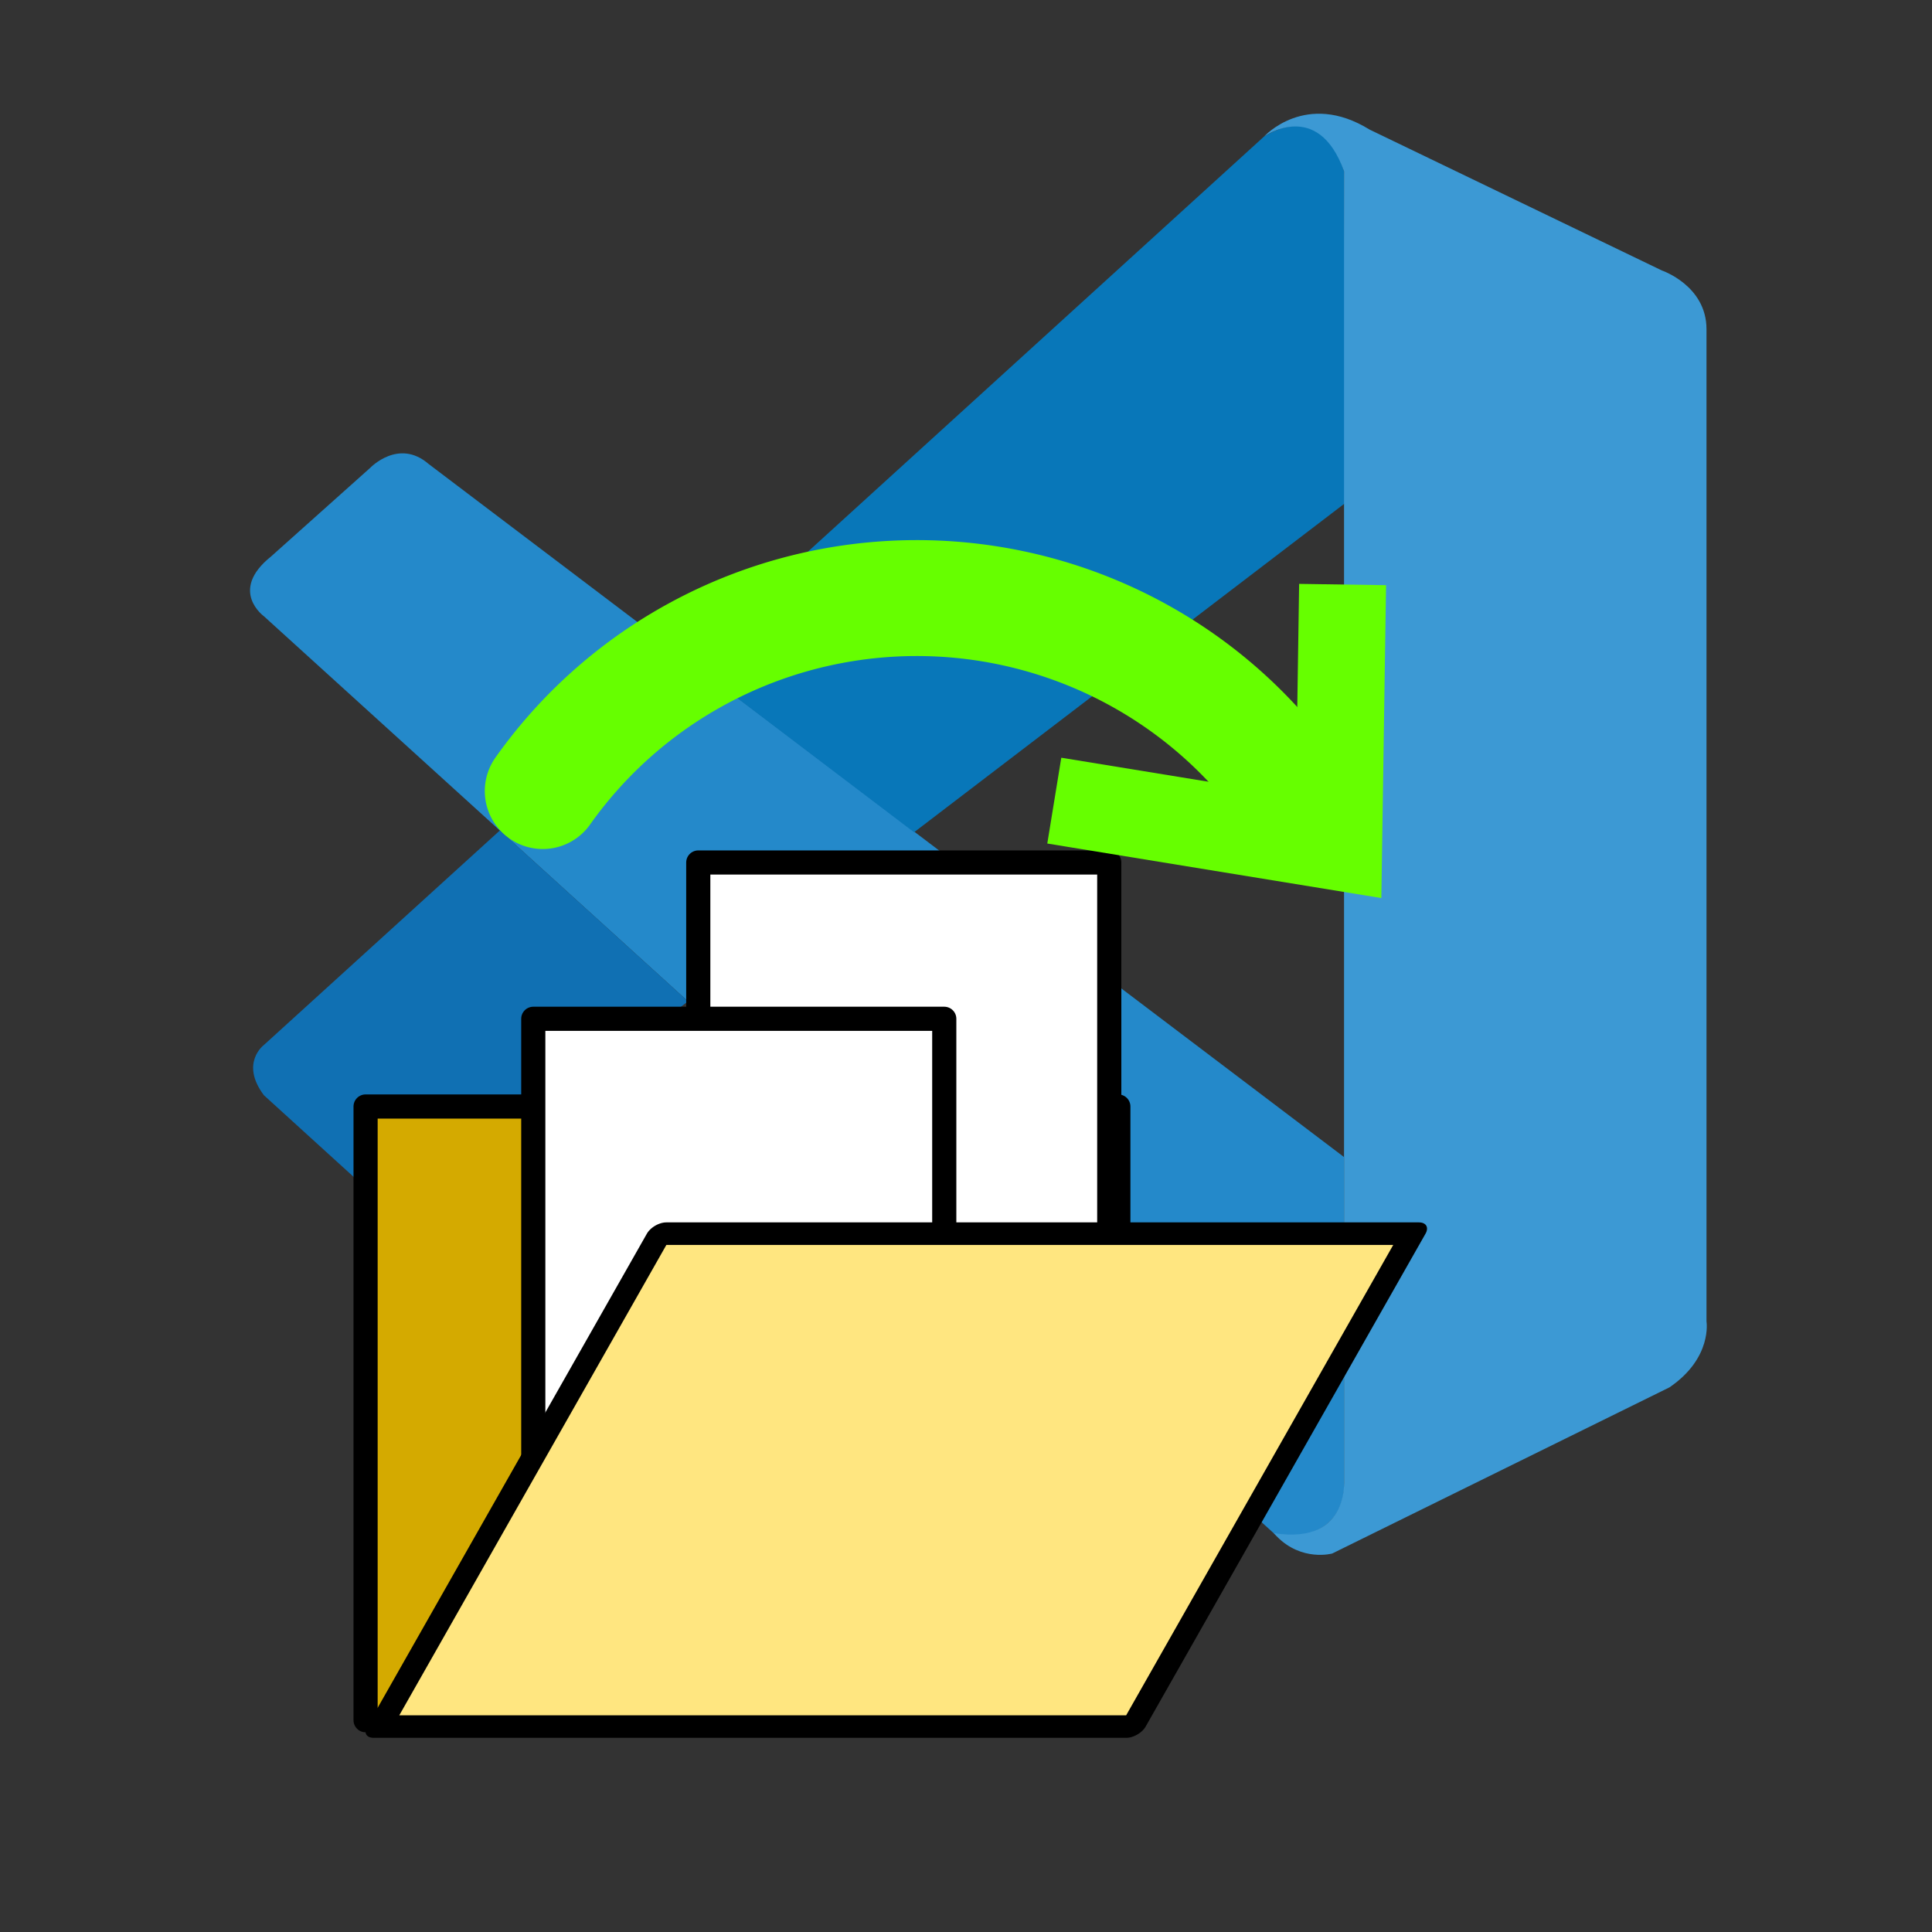 <?xml version="1.0" encoding="UTF-8" standalone="no"?>
<svg
   width="40"
   height="40"
   viewBox="0 0 40 40"
   fill="none"
   version="1.1"
   id="svg13"
   sodipodi:docname="pluginIcon.svg"
   inkscape:version="1.2.2 (732a01da63, 2022-12-09)"
   xml:space="preserve"
   xmlns:inkscape="http://www.inkscape.org/namespaces/inkscape"
   xmlns:sodipodi="http://sodipodi.sourceforge.net/DTD/sodipodi-0.dtd"
   xmlns="http://www.w3.org/2000/svg"
   xmlns:svg="http://www.w3.org/2000/svg"><rect x="0" y="0" width="40" height="40" fill="#333333" stroke="none"/><sodipodi:namedview
     id="namedview15"
     pagecolor="#ffffff"
     bordercolor="#666666"
     borderopacity="1.0"
     inkscape:showpageshadow="2"
     inkscape:pageopacity="0.0"
     inkscape:pagecheckerboard="0"
     inkscape:deskcolor="#d1d1d1"
     showgrid="false"
     inkscape:zoom="8.34386"
     inkscape:cx="-1.5580319"
     inkscape:cy="34.756096"
     inkscape:window-width="1920"
     inkscape:window-height="1009"
     inkscape:window-x="-8"
     inkscape:window-y="-8"
     inkscape:window-maximized="1"
     inkscape:current-layer="svg13" /><defs
     id="defs11"><linearGradient
       id="paint0_linear"
       x1="2.942"
       y1="4.9"
       x2="37.777"
       y2="39.734"
       gradientUnits="userSpaceOnUse"><stop
         offset="0.159"
         stop-color="#3BEA62"
         id="stop4" /><stop
         offset="0.54"
         stop-color="#3C99CC"
         id="stop6" /><stop
         offset="0.937"
         stop-color="#6B57FF"
         id="stop8" /></linearGradient></defs><path
     d="m 5.464,12.759 c 0,0 -0.735,-0.53 0.147,-1.237 l 2.054,-1.836 c 0,0 0.588,-0.618 1.209,-0.08 L 27.826,23.955 v 6.881 c 0,0 -0.009,1.08 -1.396,0.961 z"
     fill="#2489ca"
     id="path227"
     style="stroke-width:2.466" /><path
     d="m 10.349,17.194 -4.885,4.441 c 0,0 -0.502,0.373 0,1.041 l 2.268,2.063 c 0,0 0.539,0.578 1.334,-0.08 l 5.179,-3.927 z"
     fill="#1070b3"
     id="path229"
     style="stroke-width:2.466" /><path
     d="m 18.925,17.231 8.959,-6.841 -0.058,-6.844 c 0,0 -0.383,-1.494 -1.659,-0.716 L 14.246,13.68 Z"
     fill="#0877b9"
     id="path231"
     style="stroke-width:2.466" /><path
     d="m 26.431,31.806 c 0.52,0.533 1.151,0.358 1.151,0.358 l 6.982,-3.44 C 35.457,28.115 35.331,27.359 35.331,27.359 V 6.815 c 0,-0.903 -0.924,-1.215 -0.924,-1.215 L 28.356,2.683 c -1.322,-0.817 -2.188,0.147 -2.188,0.147 0,0 1.114,-0.802 1.659,0.716 V 30.711 c 0,0.187 -0.04,0.37 -0.119,0.536 -0.159,0.321 -0.505,0.621 -1.334,0.496 z"
     fill="#3c99d4"
     id="path233"
     style="stroke-width:2.466" /><rect
     style="fill:#d4aa00;stroke:#000000;stroke-width:0.5;stroke-linecap:round;stroke-linejoin:round;paint-order:stroke fill markers;stroke-opacity:1;stroke-dasharray:none"
     id="rect347"
     width="15.585"
     height="12.706"
     x="7.569"
     y="22.909" /><rect
     style="fill:#ffffff;stroke:#000000;stroke-width:0.5;stroke-linecap:round;stroke-linejoin:round;paint-order:stroke fill markers;stroke-dasharray:none"
     id="rect442"
     width="8.509"
     height="12.225"
     x="14.457"
     y="17.857" /><rect
     style="fill:#ffffff;stroke:#000000;stroke-width:0.5;stroke-linecap:round;stroke-linejoin:round;paint-order:stroke fill markers;stroke-dasharray:none"
     id="rect442-8"
     width="8.509"
     height="12.225"
     x="11.041"
     y="21.093" /><rect
     style="fill:#ffe680;stroke:#000000;stroke-width:0.536;stroke-linecap:round;stroke-linejoin:round;paint-order:stroke fill markers;stroke-opacity:1;stroke-dasharray:none"
     id="rect347-0"
     width="15.585"
     height="11.73"
     x="28.164"
     y="29.358"
     transform="matrix(1,0,-0.494,0.87,0,0)" /><path
     style="fill:none;stroke:#66ff00;stroke-width:2.4;stroke-linecap:round;stroke-linejoin:round;stroke-dasharray:none;stroke-opacity:1;marker-end:;paint-order:stroke fill markers"
     id="path2903"
     sodipodi:type="arc"
     sodipodi:cx="18.981075"
     sodipodi:cy="21.789949"
     sodipodi:rx="9.4680395"
     sodipodi:ry="9.4081154"
     sodipodi:start="3.7545367"
     sodipodi:end="5.7253735"
     sodipodi:arc-type="arc"
     d="m 11.237,16.378 a 9.468,9.408 0 0 1 8.005,-3.992 9.468,9.408 0 0 1 7.772,4.425"
     sodipodi:open="true" /><path
     style="fill:none;stroke:#66ff00;stroke-width:1.8;stroke-linecap:butt;stroke-linejoin:miter;stroke-dasharray:none;stroke-opacity:1"
     d="m 27.797,12.102 -0.082,5.435 -5.887,-0.961"
     id="path1714" /></svg>
